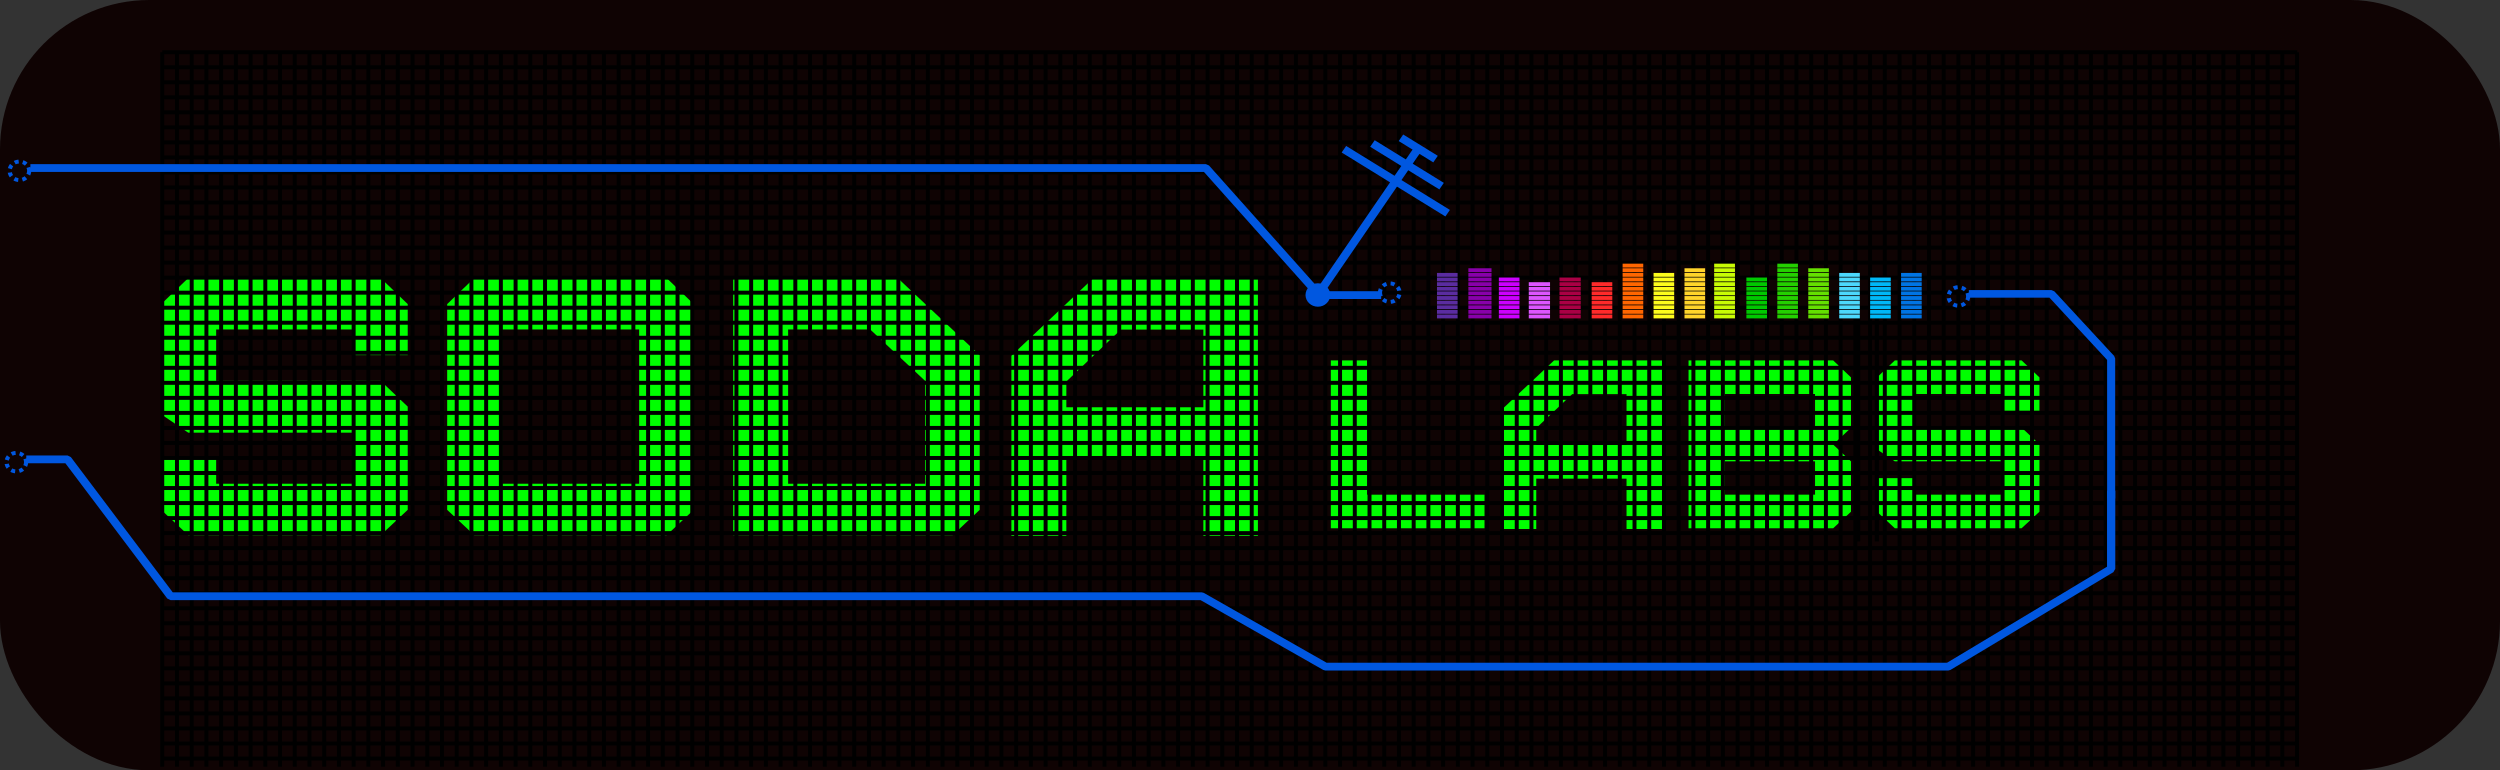<?xml version="1.0" encoding="UTF-8" standalone="no"?>
<!-- Created with Inkscape (http://www.inkscape.org/) -->

<svg
   xmlns:dc="http://purl.org/dc/elements/1.1/"
   xmlns:cc="http://creativecommons.org/ns#"
   xmlns:rdf="http://www.w3.org/1999/02/22-rdf-syntax-ns#"
   xmlns:svg="http://www.w3.org/2000/svg"
   xmlns="http://www.w3.org/2000/svg"
   xmlns:sodipodi="http://sodipodi.sourceforge.net/DTD/sodipodi-0.dtd"
   xmlns:inkscape="http://www.inkscape.org/namespaces/inkscape"
   width="1655.138"
   height="509.985"
   id="svg2"
   version="1.1"
   inkscape:version="0.48.4 r9939"
   sodipodi:docname="soda-logo.svg"
   inkscape:export-filename="C:\git\UI-UX\soda_logo2.png"
   inkscape:export-xdpi="90"
   inkscape:export-ydpi="90">
  <rect width="100%" height="100%" fill="#333333" stroke="none"/>
  <sodipodi:namedview
     id="base"
     pagecolor="#ffffff"
     bordercolor="#666666"
     borderopacity="1.0"
     inkscape:pageopacity="0.0"
     inkscape:pageshadow="2"
     inkscape:zoom="0.49497475"
     inkscape:cx="823.25524"
     inkscape:cy="110.64711"
     inkscape:document-units="px"
     inkscape:current-layer="layer1"
     showgrid="false"
     inkscape:window-width="1920"
     inkscape:window-height="1017"
     inkscape:window-x="-8"
     inkscape:window-y="-8"
     inkscape:window-maximized="1"
     fit-margin-top="0"
     fit-margin-left="0"
     fit-margin-right="0"
     fit-margin-bottom="0" />
  <defs
     id="defs4" />
  <g
     inkscape:label="Layer 1"
     inkscape:groupmode="layer"
     id="layer1"
     transform="translate(-168.105,102.728)">
    <rect
       style="fill:#0f0303;fill-opacity:1"
       id="rect3083-9-8-8-8-5"
       width="1655.138"
       height="509.985"
       x="168.105"
       y="-102.728"
       ry="98.826" />
    <g
       id="g5616"
       transform="matrix(2.297,0,0,2.178,42.378,-880.42)">
      <path
         id="path2998-7-8-8-6-7"
         d="m 164.444,519.753 -55.441,0 -7.807,-7.706 0,-15.636 15.84,0 0,7.706 39.488,0 0,-15.524 -47.521,0 -7.807,-5.584 0,-33.505 7.807,-7.929 55.441,0 7.807,7.929 0,15.524 -15.727,0 0,-7.818 -39.488,0 0,15.636 47.408,0 7.807,7.818 0,31.383 -7.807,7.706"
         inkscape:connector-curvature="0"
         style="font-size:40px;font-style:normal;font-variant:normal;font-weight:normal;font-stretch:normal;line-height:125%;letter-spacing:0px;word-spacing:0px;fill:#00ff00;fill-opacity:1;stroke:none;font-family:Furore;-inkscape-font-specification:Furore" />
      <path
         id="path3000-3-4-9-5-1"
         d="m 199.464,504.118 39.488,0 0,-46.907 -39.488,0 0,46.907 m 47.408,15.636 -55.441,0 -7.807,-7.706 0,-62.543 7.807,-7.929 55.441,0 7.807,7.929 0,62.543 -7.807,7.706"
         inkscape:connector-curvature="0"
         style="font-size:40px;font-style:normal;font-variant:normal;font-weight:normal;font-stretch:normal;line-height:125%;letter-spacing:0px;word-spacing:0px;fill:#00ff00;fill-opacity:1;stroke:none;font-family:Furore;-inkscape-font-specification:Furore" />
      <path
         id="path3002-6-2-4-0-8"
         d="m 337.107,465.029 0,47.019 -7.807,7.706 -63.248,0 0,-78.178 47.408,0 23.647,23.453 m -15.727,39.089 0,-31.271 -15.84,-15.636 -23.647,0 0,46.907 39.488,0"
         inkscape:connector-curvature="0"
         style="font-size:40px;font-style:normal;font-variant:normal;font-weight:normal;font-stretch:normal;line-height:125%;letter-spacing:0px;word-spacing:0px;fill:#00ff00;fill-opacity:1;stroke:none;font-family:Furore;-inkscape-font-specification:Furore" />
      <path
         id="path3004-3-4-2-3-8"
         d="m 362.084,480.869 39.488,0 0,-23.621 -23.761,0 -15.727,15.785 0,7.836 m 0,39.07 -15.84,0 0,-54.743 23.647,-23.621 47.408,0 0,78.364 -15.727,0 0,-23.397 -39.488,0 0,23.397"
         inkscape:connector-curvature="0"
         style="font-size:40px;font-style:normal;font-variant:normal;font-weight:normal;font-stretch:normal;line-height:125%;letter-spacing:0px;word-spacing:0px;fill:#00ff00;fill-opacity:1;stroke:none;font-family:Furore;-inkscape-font-specification:Furore" />
      <path
         id="path3006-1-2-2-5-5"
         d="m 438.319,466.619 10.438,0 0,40.823 33.849,0 0,10.206 -44.287,0 0,-51.029"
         inkscape:connector-curvature="0"
         style="font-size:40px;font-style:normal;font-variant:normal;font-weight:normal;font-stretch:normal;line-height:125%;letter-spacing:0px;word-spacing:0px;fill:#00ff00;fill-opacity:1;stroke:none;font-family:Furore;-inkscape-font-specification:Furore" />
      <path
         id="path3008-6-18-5-6-8"
         d="m 497.523,492.317 26.021,0 0,-15.448 -15.657,0 -10.364,10.323 0,5.125 m 0,25.551 -10.438,0 0,-35.801 15.583,-15.448 31.24,0 0,51.249 -10.364,0 0,-15.301 -26.021,0 0,15.301"
         inkscape:connector-curvature="0"
         style="font-size:40px;font-style:normal;font-variant:normal;font-weight:normal;font-stretch:normal;line-height:125%;letter-spacing:0px;word-spacing:0px;fill:#00ff00;fill-opacity:1;stroke:none;font-family:Furore;-inkscape-font-specification:Furore" />
      <path
         id="path3010-4-5-1-9-0"
         d="m 551.857,507.442 26.021,0 0,-10.133 -26.021,0 0,10.133 m 0,-20.339 26.021,0 0,-10.279 -26.021,0 0,10.279 m 31.24,30.544 -41.678,0 0,-51.029 41.678,0 5.144,5.176 0,15.309 -5.144,5.103 5.144,5.103 0,15.309 -5.144,5.03"
         inkscape:connector-curvature="0"
         style="font-size:40px;font-style:normal;font-variant:normal;font-weight:normal;font-stretch:normal;line-height:125%;letter-spacing:0px;word-spacing:0px;fill:#00ff00;fill-opacity:1;stroke:none;font-family:Furore;-inkscape-font-specification:Furore" />
      <path
         id="path3012-4-9-6-8-5"
         d="m 637.413,517.648 -36.533,0 -5.145,-5.03 0,-10.206 10.438,0 0,5.03 26.021,0 0,-10.133 -31.314,0 -5.145,-3.645 0,-21.869 5.145,-5.176 36.533,0 5.144,5.176 0,10.133 -10.364,0 0,-5.103 -26.021,0 0,10.206 31.24,0 5.144,5.103 0,20.484 -5.144,5.03"
         inkscape:connector-curvature="0"
         style="font-size:40px;font-style:normal;font-variant:normal;font-weight:normal;font-stretch:normal;line-height:125%;letter-spacing:0px;word-spacing:0px;fill:#00ff00;fill-opacity:1;stroke:none;font-family:Furore;-inkscape-font-specification:Furore" />
      <path
         inkscape:connector-curvature="0"
         id="path4411-9-4-20-7-6-8-5"
         d="m 595.692,521.668 c 0,-152.478 0,0 0,0 z"
         style="fill:none;stroke:#000000;stroke-width:1.202px;stroke-linecap:butt;stroke-linejoin:miter;stroke-opacity:1" />
      <path
         inkscape:connector-curvature="0"
         id="path4411-7-5-94-9-4-1-8"
         d="m 590.32,521.668 c 0,-152.478 0,0 0,0 z"
         style="fill:none;stroke:#000000;stroke-width:1.202px;stroke-linecap:butt;stroke-linejoin:miter;stroke-opacity:1" />
    </g>
    <path
       d="m 275.52,-68.144 0,473.021 m 9.746,-473.021 0,473.021 m 9.746,-473.021 0,473.021 m 9.746,-473.021 0,473.021 m 9.746,-473.021 0,473.021 m 9.746,-473.021 0,473.021 m 9.746,-473.021 0,473.021 m 9.746,-473.021 0,473.021 m 9.746,-473.021 0,473.021 m 9.746,-473.021 0,473.021 m 9.746,-473.021 0,473.021 m 9.746,-473.021 0,473.021 m 9.746,-473.021 0,473.021 m 9.746,-473.021 0,473.021 m 9.746,-473.021 0,473.021 m 9.746,-473.021 0,473.021 m 9.746,-473.021 0,473.021 m 9.746,-473.021 0,473.021 m 9.746,-473.021 0,473.021 m 9.746,-473.021 0,473.021 m 9.746,-473.021 0,473.021 m 9.746,-473.021 0,473.021 m 9.746,-473.021 0,473.021 m 9.746,-473.021 0,473.021 m 9.746,-473.021 0,473.021 m 9.746,-473.021 0,473.021 m 9.746,-473.021 0,473.021 m 9.746,-473.021 0,473.021 m 9.746,-473.021 0,473.021 m 9.746,-473.021 0,473.021 m 9.746,-473.021 0,473.021 m 9.746,-473.021 0,473.021 m 9.746,-473.021 0,473.021 m 9.746,-473.021 0,473.021 m 9.746,-473.021 0,473.021 m 9.746,-473.021 0,473.021 m 9.746,-473.021 0,473.021 m 9.746,-473.021 0,473.021 m 9.746,-473.021 0,473.021 m 9.746,-473.021 0,473.021 m 9.746,-473.021 0,473.021 m 9.746,-473.021 0,473.021 m 9.746,-473.021 0,473.021 m 9.746,-473.021 0,473.021 m 9.746,-473.021 0,473.021 m 9.746,-473.021 0,473.021 m 9.746,-473.021 0,473.021 m 9.746,-473.021 0,473.021 m 9.746,-473.021 0,473.021 m 9.746,-473.021 0,473.021 m 9.746,-473.021 0,473.021 m 9.746,-473.021 0,473.021 m 9.746,-473.021 0,473.021 m 9.746,-473.021 0,473.021 m 9.746,-473.021 0,473.021 m 9.746,-473.021 0,473.021 m 9.746,-473.021 0,473.021 m 9.746,-473.021 0,473.021 m 9.746,-473.021 0,473.021 m 9.746,-473.021 0,473.021 m 9.746,-473.021 0,473.021 m 9.746,-473.021 0,473.021 m 9.746,-473.021 0,473.021 m 9.746,-473.021 0,473.021 m 9.746,-473.021 0,473.021 m 9.746,-473.021 0,473.021 m 9.746,-473.021 0,473.021 m 9.746,-473.021 0,473.021 m 9.746,-473.021 0,473.021 m 9.746,-473.021 0,473.021 m 9.746,-473.021 0,473.021 m 9.746,-473.021 0,473.021 m 9.746,-473.021 0,473.021 m 9.746,-473.021 0,473.021 m 9.746,-473.021 0,473.021 m 9.746,-473.021 0,473.021 m 9.746,-473.021 0,473.021 m 9.746,-473.021 0,473.021 m 9.746,-473.021 0,473.021 m 9.746,-473.021 0,473.021 m 9.746,-473.021 0,473.021 m 9.746,-473.021 0,473.021 m 9.746,-473.021 0,473.021 m 9.746,-473.021 0,473.021 m 9.746,-473.021 0,473.021 m 9.746,-473.021 0,473.021 m 9.746,-473.021 0,473.021 m 9.746,-473.021 0,473.021 m 9.746,-473.021 0,473.021 m 9.746,-473.021 0,473.021 m 9.746,-473.021 0,473.021 m 9.746,-473.021 0,473.021 m 9.746,-473.021 0,473.021 m 9.746,-473.021 0,473.021 m 9.746,-473.021 0,473.021 m 9.746,-473.021 0,473.021 m 9.746,-473.021 0,473.021 m 9.746,-473.021 0,473.021 m 9.747,-473.021 0,473.021 m 9.746,-473.021 0,473.021 m 9.746,-473.021 0,473.021 m 9.746,-473.021 0,473.021 m 9.746,-473.021 0,473.021 m 9.746,-473.021 0,473.021 m 9.746,-473.021 0,473.021 m 9.746,-473.021 0,473.021 m 9.746,-473.021 0,473.021 m 9.746,-473.021 0,473.021 m 9.746,-473.021 0,473.021 m 9.746,-473.021 0,473.021 m 9.746,-473.021 0,473.021 m 9.746,-473.021 0,473.021 m 9.746,-473.021 0,473.021 m 9.746,-473.021 0,473.021 m 9.746,-473.021 0,473.021 m 9.746,-473.021 0,473.021 m 9.746,-473.021 0,473.021 m 9.746,-473.021 0,473.021 m 9.746,-473.021 0,473.021 m 9.746,-473.021 0,473.021 m 9.746,-473.021 0,473.021 m 9.746,-473.021 0,473.021 m 9.746,-473.021 0,473.021 m 9.746,-473.021 0,473.021 m 9.746,-473.021 0,473.021 m 9.746,-473.021 0,473.021 m 9.746,-473.021 0,473.021 m 9.746,-473.021 0,473.021 m 9.746,-473.021 0,473.021 m 9.746,-473.021 0,473.021 m 9.746,-473.021 0,473.021 m 9.747,-473.021 0,473.021 m 9.746,-473.021 0,473.021 m 9.746,-473.021 0,473.021 m 9.746,-473.021 0,473.021 m 9.747,-473.021 0,473.021 m 9.746,-473.021 0,473.021 m 9.746,-473.021 0,473.021 m 9.746,-473.021 0,473.021 m 9.747,-473.021 0,473.021 m 9.746,-473.021 0,473.021 m 9.746,-473.021 0,473.021 m 9.746,-473.021 0,473.021 m 9.746,-473.021 0,473.021 m 9.746,-473.021 0,473.021 m 9.746,-473.021 0,473.021 M 275.52,-68.144 l 1413.508,0 m -1413.508,9.948 1413.508,0 m -1413.508,9.948 1413.508,0 m -1413.508,9.948 1413.508,0 m -1413.508,9.948 1413.508,0 m -1413.508,9.948 1413.508,0 m -1413.508,9.948 1413.508,0 m -1413.508,9.948 1413.508,0 m -1413.508,9.948 1413.508,0 m -1413.508,9.948 1413.508,0 m -1413.508,9.948 1413.508,0 m -1413.508,9.948 1413.508,0 m -1413.508,9.948 1413.508,0 m -1413.508,9.948 1413.508,0 m -1413.508,9.948 1413.508,0 m -1413.508,9.948 1413.508,0 m -1413.508,9.948 1413.508,0 m -1413.508,9.948 1413.508,0 m -1413.508,9.948 1413.508,0 m -1413.508,9.948 1413.508,0 m -1413.508,9.948 1413.508,0 m -1413.508,9.948 1413.508,0 m -1413.508,9.948 1413.508,0 m -1413.508,9.948 1413.508,0 m -1413.508,9.948 1413.508,0 m -1413.508,9.948 1413.508,0 m -1413.508,9.948 1413.508,0 m -1413.508,9.948 1413.508,0 m -1413.508,9.948 1413.508,0 m -1413.508,9.948 1413.508,0 m -1413.508,9.948 1413.508,0 m -1413.508,9.948 1413.508,0 m -1413.508,9.948 1413.508,0 m -1413.508,9.948 1413.508,0 m -1413.508,9.948 1413.508,0 m -1413.508,9.948 1413.508,0 m -1413.508,9.948 1413.508,0 m -1413.508,9.948 1413.508,0 m -1413.508,9.948 1413.508,0 m -1413.508,9.948 1413.508,0 m -1413.508,9.948 1413.508,0 m -1413.508,9.948 1413.508,0 m -1413.508,9.948 1413.508,0 m -1413.508,9.948 1413.508,0 m -1413.508,9.948 1413.508,0 m -1413.508,9.948 1413.508,0 m -1413.508,9.948 1413.508,0 m -1413.508,9.948 1413.508,0"
       style="fill:#1a1a1a;stroke:#000000;stroke-width:1.969pt;stroke-linecap:butt;stroke-linejoin:miter;stroke-opacity:1"
       id="path3195"
       inkscape:connector-curvature="0" />
    <g
       id="g5423"
       transform="matrix(2.297,0,0,2.178,42.378,-880.42)">
      <g
         id="g5420">
        <path
           style="fill:none;stroke:#0057e0;stroke-width:2.323;stroke-linejoin:bevel;stroke-miterlimit:4;stroke-opacity:1;stroke-dasharray:none;stroke-dashoffset:0"
           d="m 663.223,508.59 0,-42.545 -17.237,-19.651 -23.775,0"
           id="path37124-5"
           inkscape:connector-curvature="0"
           sodipodi:nodetypes="cccc" />
      </g>
      <g
         id="g5416">
        <path
           sodipodi:type="arc"
           style="fill:none;stroke:#0057e0;stroke-width:4.211;stroke-miterlimit:4;stroke-opacity:1;stroke-dasharray:4.211, 4.211;stroke-dashoffset:0"
           id="path16568-5-9-8-5-6-9-56-86-0"
           sodipodi:cx="1938.1422"
           sodipodi:cy="-2576.533"
           sodipodi:rx="10"
           sodipodi:ry="10"
           d="m 1948.142,-2576.533 c 0,5.523 -4.477,10 -10,10 -5.523,0 -10,-4.477 -10,-10 0,-5.523 4.477,-10 10,-10 5.523,0 10,4.477 10,10 z"
           transform="matrix(0.282,0,0,0.282,-487.118,1224.134)" />
        <path
           style="fill:none;stroke:#0057e0;stroke-width:2.378;stroke-linejoin:bevel;stroke-miterlimit:4;stroke-opacity:1;stroke-dasharray:none;stroke-dashoffset:0"
           d="m 62.305,496.702 11.888,0 29.719,41.607 297.19,0 35.663,21.398 29.719,0 149.784,0 46.956,-29.719 0,-23.775"
           id="path45553"
           inkscape:connector-curvature="0"
           sodipodi:nodetypes="ccccccccc" />
      </g>
      <g
         id="g5229">
        <path
           style="fill:none;stroke:#0057e0;stroke-width:2.378;stroke-linejoin:bevel;stroke-miterlimit:4;stroke-opacity:1;stroke-dasharray:none;stroke-dashoffset:0"
           d="m 452.813,446.774 -17.831,0 -32.691,-38.635 -338.796,0"
           id="path37076-9"
           inkscape:connector-curvature="0" />
        <path
           sodipodi:type="arc"
           style="fill:none;stroke:#0057e0;stroke-width:4.211;stroke-miterlimit:4;stroke-opacity:1;stroke-dasharray:4.211, 4.211;stroke-dashoffset:0"
           id="path16568-5-9-8-5-6-9-56-7-0"
           sodipodi:cx="1938.1422"
           sodipodi:cy="-2576.533"
           sodipodi:rx="10"
           sodipodi:ry="10"
           d="m 1948.142,-2576.533 c 0,5.523 -4.477,10 -10,10 -5.523,0 -10,-4.477 -10,-10 0,-5.523 4.477,-10 10,-10 5.523,0 10,4.477 10,10 z"
           transform="matrix(0.282,0,0,0.282,72.638,1173.76)" />
        <path
           sodipodi:type="arc"
           style="fill:none;stroke:#0057e0;stroke-width:4.211;stroke-miterlimit:4;stroke-opacity:1;stroke-dasharray:4.211, 4.211;stroke-dashoffset:0"
           id="path16568-5-9-8-5-6-9-56-8-4"
           sodipodi:cx="1938.1422"
           sodipodi:cy="-2576.533"
           sodipodi:rx="10"
           sodipodi:ry="10"
           d="m 1948.142,-2576.533 c 0,5.523 -4.477,10 -10,10 -5.523,0 -10,-4.477 -10,-10 0,-5.523 4.477,-10 10,-10 5.523,0 10,4.477 10,10 z"
           transform="matrix(0.282,0,0,0.282,-486.227,1135.571)" />
        <g
           id="g5224">
          <path
             inkscape:transform-center-x="20.234857"
             inkscape:transform-center-y="35.991959"
             inkscape:connector-curvature="0"
             id="path37057-0"
             d="m 458.53,398.95 9.966,6.481 -4.981,-3.243 -3.242,4.982 9.966,6.481 -19.929,-12.965 9.966,6.481 -3.242,4.982 14.947,9.723 -29.894,-19.447 14.947,9.723 -22.364,34.378"
             style="fill:none;stroke:#0057e0;stroke-width:2.378;stroke-linejoin:bevel;stroke-miterlimit:4;stroke-opacity:1;stroke-dasharray:none;stroke-dashoffset:0" />
          <path
             transform="matrix(-0.282,0.008,-0.008,-0.282,981.245,-296.063)"
             d="m 1948.142,-2576.533 c 0,5.523 -4.477,10 -10,10 -5.523,0 -10,-4.477 -10,-10 0,-5.523 4.477,-10 10,-10 5.523,0 10,4.477 10,10 z"
             sodipodi:ry="10"
             sodipodi:rx="10"
             sodipodi:cy="-2576.533"
             sodipodi:cx="1938.1422"
             id="path16568-5-9-8-5-4-4-9-9-2"
             style="fill:none;stroke:#0057e0;stroke-width:4.211;stroke-miterlimit:4;stroke-opacity:1;stroke-dasharray:4.211, 4.211;stroke-dashoffset:0"
             sodipodi:type="arc" />
          <path
             transform="matrix(0.297,0,0,0.297,-178.169,389.277)"
             d="m 2073.142,193.467 c 0,5.523 -4.477,10 -10,10 -5.523,0 -10,-4.477 -10,-10 0,-5.523 4.477,-10 10,-10 5.523,0 10,4.477 10,10 z"
             sodipodi:ry="10"
             sodipodi:rx="10"
             sodipodi:cy="193.46716"
             sodipodi:cx="2063.1421"
             id="path36615-5-1-4-2"
             style="fill:#0057e0;fill-opacity:1;stroke:#0057e0;stroke-width:4;stroke-linejoin:bevel;stroke-miterlimit:4;stroke-opacity:1;stroke-dasharray:none;stroke-dashoffset:0"
             sodipodi:type="arc" />
        </g>
        <g
           id="g5045">
          <g
             transform="matrix(0.578,0,0,0.597,212.607,46.523)"
             id="g3786-3-0-4-8-8">
            <rect
               ry="0.002"
               rx="0.056"
               y="680.334"
               x="443.433"
               height="1.963"
               width="10.285"
               id="rect3925-6-2-8-4-4"
               style="fill:#5a2ca0;fill-opacity:1" />
            <rect
               style="fill:#5a2ca0;fill-opacity:1"
               id="rect3038-44-5-5-3-2"
               width="10.285"
               height="1.963"
               x="443.433"
               y="677.979"
               rx="0.056"
               ry="0.002" />
            <rect
               ry="0.002"
               rx="0.056"
               y="675.624"
               x="443.433"
               height="1.963"
               width="10.285"
               id="rect3040-8-9-3-1-5"
               style="fill:#5a2ca0;fill-opacity:1" />
            <rect
               style="fill:#5a2ca0;fill-opacity:1"
               id="rect3042-1-8-4-1-9"
               width="10.285"
               height="1.963"
               x="443.433"
               y="673.269"
               rx="0.056"
               ry="0.002" />
            <rect
               ry="0.002"
               rx="0.056"
               y="670.914"
               x="443.433"
               height="1.963"
               width="10.285"
               id="rect3044-6-8-0-8-9"
               style="fill:#5a2ca0;fill-opacity:1" />
            <rect
               style="fill:#5a2ca0;fill-opacity:1"
               id="rect3046-0-8-2-8-4"
               width="10.285"
               height="1.963"
               x="443.433"
               y="668.558"
               rx="0.056"
               ry="0.002" />
            <rect
               style="fill:#5a2ca0;fill-opacity:1"
               id="rect3048-2-8-3-8-6"
               width="10.285"
               height="1.963"
               x="443.433"
               y="666.203"
               rx="0.056"
               ry="0.002" />
            <rect
               ry="0.002"
               rx="0.056"
               y="663.848"
               x="443.433"
               height="1.963"
               width="10.285"
               id="rect3050-2-5-1-7-6"
               style="fill:#5a2ca0;fill-opacity:1" />
            <rect
               style="fill:#5a2ca0;fill-opacity:1"
               id="rect3052-4-4-3-2-0"
               width="10.285"
               height="1.963"
               x="443.433"
               y="661.493"
               rx="0.056"
               ry="0.002" />
            <rect
               ry="0.002"
               rx="0.056"
               y="659.138"
               x="443.433"
               height="1.963"
               width="10.285"
               id="rect3054-9-9-9-4-8"
               style="fill:#5a2ca0;fill-opacity:1" />
          </g>
          <g
             transform="matrix(0.649,0,0,0.597,182.752,46.523)"
             id="g3773-5-6-9-2-5">
            <rect
               style="fill:#8800aa;fill-opacity:1"
               id="rect3076-7-5-2-9-4"
               width="10.285"
               height="1.963"
               x="454.861"
               y="680.334"
               rx="0.056"
               ry="0.002" />
            <rect
               ry="0.002"
               rx="0.056"
               y="677.979"
               x="454.861"
               height="1.963"
               width="10.285"
               id="rect3078-2-4-5-5-8"
               style="fill:#8800aa;fill-opacity:1" />
            <rect
               style="fill:#8800aa;fill-opacity:1"
               id="rect3080-0-9-3-6-0"
               width="10.285"
               height="1.963"
               x="454.861"
               y="675.624"
               rx="0.056"
               ry="0.002" />
            <rect
               ry="0.002"
               rx="0.056"
               y="673.269"
               x="454.861"
               height="1.963"
               width="10.285"
               id="rect3082-6-2-3-0-6"
               style="fill:#8800aa;fill-opacity:1" />
            <rect
               style="fill:#8800aa;fill-opacity:1"
               id="rect3084-7-3-9-8-7"
               width="10.285"
               height="1.963"
               x="454.861"
               y="670.914"
               rx="0.056"
               ry="0.002" />
            <rect
               ry="0.002"
               rx="0.056"
               y="668.558"
               x="454.861"
               height="1.963"
               width="10.285"
               id="rect3086-6-5-7-9-0"
               style="fill:#8800aa;fill-opacity:1" />
            <rect
               ry="0.002"
               rx="0.056"
               y="666.203"
               x="454.861"
               height="1.963"
               width="10.285"
               id="rect3088-0-3-0-3-3"
               style="fill:#8800aa;fill-opacity:1" />
            <rect
               style="fill:#8800aa;fill-opacity:1"
               id="rect3090-6-6-4-8-2"
               width="10.285"
               height="1.963"
               x="454.861"
               y="663.848"
               rx="0.056"
               ry="0.002" />
            <rect
               ry="0.002"
               rx="0.056"
               y="661.493"
               x="454.861"
               height="1.963"
               width="10.285"
               id="rect3092-0-9-2-2-0"
               style="fill:#8800aa;fill-opacity:1" />
            <rect
               style="fill:#8800aa;fill-opacity:1"
               id="rect3094-3-5-3-6-8"
               width="10.285"
               height="1.963"
               x="454.861"
               y="659.138"
               rx="0.056"
               ry="0.002" />
            <rect
               ry="0.002"
               rx="0.056"
               y="656.783"
               x="454.861"
               height="1.963"
               width="10.285"
               id="rect3096-1-7-9-5-2"
               style="fill:#8800aa;fill-opacity:1" />
          </g>
          <g
             transform="matrix(0.578,0,0,0.597,217.229,46.523)"
             id="g3762-4-9-3-8-6">
            <rect
               ry="0.002"
               rx="0.056"
               y="680.334"
               x="466.289"
               height="1.963"
               width="10.285"
               id="rect3102-57-5-6-4-4"
               style="fill:#cc00ff;fill-opacity:1" />
            <rect
               style="fill:#cc00ff;fill-opacity:1"
               id="rect3104-2-3-6-8-1"
               width="10.285"
               height="1.963"
               x="466.289"
               y="677.979"
               rx="0.056"
               ry="0.002" />
            <rect
               ry="0.002"
               rx="0.056"
               y="675.624"
               x="466.289"
               height="1.963"
               width="10.285"
               id="rect3106-2-4-1-4-6"
               style="fill:#cc00ff;fill-opacity:1" />
            <rect
               style="fill:#cc00ff;fill-opacity:1"
               id="rect3108-1-8-2-5-3"
               width="10.285"
               height="1.963"
               x="466.289"
               y="673.269"
               rx="0.056"
               ry="0.002" />
            <rect
               ry="0.002"
               rx="0.056"
               y="670.914"
               x="466.289"
               height="1.963"
               width="10.285"
               id="rect3110-8-5-4-0-8"
               style="fill:#cc00ff;fill-opacity:1" />
            <rect
               style="fill:#cc00ff;fill-opacity:1"
               id="rect3112-5-6-6-6-7"
               width="10.285"
               height="1.963"
               x="466.289"
               y="668.558"
               rx="0.056"
               ry="0.002" />
            <rect
               style="fill:#cc00ff;fill-opacity:1"
               id="rect3114-7-2-7-4-9"
               width="10.285"
               height="1.963"
               x="466.289"
               y="666.203"
               rx="0.056"
               ry="0.002" />
            <rect
               ry="0.002"
               rx="0.056"
               y="663.848"
               x="466.289"
               height="1.963"
               width="10.285"
               id="rect3116-8-5-8-9-3"
               style="fill:#cc00ff;fill-opacity:1" />
            <rect
               style="fill:#cc00ff;fill-opacity:1"
               id="rect3118-2-8-3-0-7"
               width="10.285"
               height="1.963"
               x="466.289"
               y="661.493"
               rx="0.056"
               ry="0.002" />
          </g>
          <g
             transform="matrix(0.596,0,0,0.597,210.646,46.523)"
             id="g3752-7-0-7-8-0">
            <rect
               style="fill:#dd55ff;fill-opacity:1"
               id="rect3128-6-3-5-0-9"
               width="10.285"
               height="1.963"
               x="477.717"
               y="680.334"
               rx="0.056"
               ry="0.002" />
            <rect
               ry="0.002"
               rx="0.056"
               y="677.979"
               x="477.717"
               height="1.963"
               width="10.285"
               id="rect3130-62-6-4-3-5"
               style="fill:#dd55ff;fill-opacity:1" />
            <rect
               style="fill:#dd55ff;fill-opacity:1"
               id="rect3132-4-1-8-0-5"
               width="10.285"
               height="1.963"
               x="477.717"
               y="675.624"
               rx="0.056"
               ry="0.002" />
            <rect
               ry="0.002"
               rx="0.056"
               y="673.269"
               x="477.717"
               height="1.963"
               width="10.285"
               id="rect3134-09-6-1-6-5"
               style="fill:#dd55ff;fill-opacity:1" />
            <rect
               style="fill:#dd55ff;fill-opacity:1"
               id="rect3136-5-2-3-9-1"
               width="10.285"
               height="1.963"
               x="477.717"
               y="670.914"
               rx="0.056"
               ry="0.002" />
            <rect
               ry="0.002"
               rx="0.056"
               y="668.558"
               x="477.717"
               height="1.963"
               width="10.285"
               id="rect3138-55-4-4-5-2"
               style="fill:#dd55ff;fill-opacity:1" />
            <rect
               ry="0.002"
               rx="0.056"
               y="666.203"
               x="477.717"
               height="1.963"
               width="10.285"
               id="rect3140-1-4-8-4-2"
               style="fill:#dd55ff;fill-opacity:1" />
            <rect
               style="fill:#dd55ff;fill-opacity:1"
               id="rect3142-3-2-4-3-5"
               width="10.285"
               height="1.963"
               x="477.717"
               y="663.848"
               rx="0.056"
               ry="0.002" />
          </g>
          <g
             transform="matrix(0.596,0,0,0.597,205.871,46.523)"
             id="g3741-8-3-2-8-3">
            <rect
               style="fill:#aa0044;fill-opacity:1"
               id="rect3180-4-6-9-0-8"
               width="10.285"
               height="1.963"
               x="500.574"
               y="680.334"
               rx="0.056"
               ry="0.002" />
            <rect
               ry="0.002"
               rx="0.056"
               y="677.979"
               x="500.574"
               height="1.963"
               width="10.285"
               id="rect3182-8-4-6-4-6"
               style="fill:#aa0044;fill-opacity:1" />
            <rect
               style="fill:#aa0044;fill-opacity:1"
               id="rect3184-54-0-8-9-3"
               width="10.285"
               height="1.963"
               x="500.574"
               y="675.624"
               rx="0.056"
               ry="0.002" />
            <rect
               ry="0.002"
               rx="0.056"
               y="673.269"
               x="500.574"
               height="1.963"
               width="10.285"
               id="rect3186-56-3-3-8-1"
               style="fill:#aa0044;fill-opacity:1" />
            <rect
               style="fill:#aa0044;fill-opacity:1"
               id="rect3188-6-2-4-2-5"
               width="10.285"
               height="1.963"
               x="500.574"
               y="670.914"
               rx="0.056"
               ry="0.002" />
            <rect
               ry="0.002"
               rx="0.056"
               y="668.558"
               x="500.574"
               height="1.963"
               width="10.285"
               id="rect3190-0-3-3-9-5"
               style="fill:#aa0044;fill-opacity:1" />
            <rect
               ry="0.002"
               rx="0.056"
               y="666.203"
               x="500.574"
               height="1.963"
               width="10.285"
               id="rect3192-3-6-9-1-6"
               style="fill:#aa0044;fill-opacity:1" />
            <rect
               style="fill:#aa0044;fill-opacity:1"
               id="rect3194-8-1-2-5-0"
               width="10.285"
               height="1.963"
               x="500.574"
               y="663.848"
               rx="0.056"
               ry="0.002" />
            <rect
               ry="0.002"
               rx="0.056"
               y="661.493"
               x="500.574"
               height="1.963"
               width="10.285"
               id="rect3196-09-9-0-1-6"
               style="fill:#aa0044;fill-opacity:1" />
          </g>
          <g
             transform="matrix(0.578,0,0,0.597,217.559,46.523)"
             id="g3719-07-5-2-4-1">
            <rect
               ry="0.002"
               rx="0.056"
               y="680.334"
               x="512.002"
               height="1.963"
               width="10.285"
               id="rect3206-9-2-2-2-4"
               style="fill:#ff2a2a;fill-opacity:1" />
            <rect
               style="fill:#ff2a2a;fill-opacity:1"
               id="rect3208-8-7-3-4-7"
               width="10.285"
               height="1.963"
               x="512.002"
               y="677.979"
               rx="0.056"
               ry="0.002" />
            <rect
               ry="0.002"
               rx="0.056"
               y="675.624"
               x="512.002"
               height="1.963"
               width="10.285"
               id="rect3210-7-3-8-5-5"
               style="fill:#ff2a2a;fill-opacity:1" />
            <rect
               style="fill:#ff2a2a;fill-opacity:1"
               id="rect3212-7-8-9-6-4"
               width="10.285"
               height="1.963"
               x="512.002"
               y="673.269"
               rx="0.056"
               ry="0.002" />
            <rect
               ry="0.002"
               rx="0.056"
               y="670.914"
               x="512.002"
               height="1.963"
               width="10.285"
               id="rect3214-0-0-1-4-6"
               style="fill:#ff2a2a;fill-opacity:1" />
            <rect
               style="fill:#ff2a2a;fill-opacity:1"
               id="rect3216-1-3-3-9-4"
               width="10.285"
               height="1.963"
               x="512.002"
               y="668.558"
               rx="0.056"
               ry="0.002" />
            <rect
               style="fill:#ff2a2a;fill-opacity:1"
               id="rect3218-1-5-7-9-8"
               width="10.285"
               height="1.963"
               x="512.002"
               y="666.203"
               rx="0.056"
               ry="0.002" />
            <rect
               ry="0.002"
               rx="0.056"
               y="663.848"
               x="512.002"
               height="1.963"
               width="10.285"
               id="rect3220-1-8-7-8-8"
               style="fill:#ff2a2a;fill-opacity:1" />
          </g>
          <g
             transform="matrix(0.578,0,0,0.597,206.665,46.523)"
             id="g3682-7-4-9-4-5">
            <rect
               style="fill:#ff6600;fill-opacity:1"
               id="rect3284-9-7-6-3-6"
               width="10.285"
               height="1.963"
               x="546.287"
               y="680.334"
               rx="0.056"
               ry="0.002" />
            <rect
               ry="0.002"
               rx="0.056"
               y="677.979"
               x="546.287"
               height="1.963"
               width="10.285"
               id="rect3286-0-1-1-5-5"
               style="fill:#ff6600;fill-opacity:1" />
            <rect
               style="fill:#ff6600;fill-opacity:1"
               id="rect3288-6-7-6-2-2"
               width="10.285"
               height="1.963"
               x="546.287"
               y="675.624"
               rx="0.056"
               ry="0.002" />
            <rect
               ry="0.002"
               rx="0.056"
               y="673.269"
               x="546.287"
               height="1.963"
               width="10.285"
               id="rect3290-0-7-0-7-1"
               style="fill:#ff6600;fill-opacity:1" />
            <rect
               style="fill:#ff6600;fill-opacity:1"
               id="rect3292-6-7-7-7-3"
               width="10.285"
               height="1.963"
               x="546.287"
               y="670.914"
               rx="0.056"
               ry="0.002" />
            <rect
               ry="0.002"
               rx="0.056"
               y="668.558"
               x="546.287"
               height="1.963"
               width="10.285"
               id="rect3294-0-1-4-1-7"
               style="fill:#ff6600;fill-opacity:1" />
            <rect
               ry="0.002"
               rx="0.056"
               y="666.203"
               x="546.287"
               height="1.963"
               width="10.285"
               id="rect3296-2-3-7-6-9"
               style="fill:#ff6600;fill-opacity:1" />
            <rect
               style="fill:#ff6600;fill-opacity:1"
               id="rect3298-5-1-4-3-6"
               width="10.285"
               height="1.963"
               x="546.287"
               y="663.848"
               rx="0.056"
               ry="0.002" />
            <rect
               ry="0.002"
               rx="0.056"
               y="661.493"
               x="546.287"
               height="1.963"
               width="10.285"
               id="rect3300-2-7-3-8-0"
               style="fill:#ff6600;fill-opacity:1" />
            <rect
               style="fill:#ff6600;fill-opacity:1"
               id="rect3302-64-2-4-8-5"
               width="10.285"
               height="1.963"
               x="546.287"
               y="659.138"
               rx="0.056"
               ry="0.002" />
            <rect
               ry="0.002"
               rx="0.056"
               y="656.783"
               x="546.287"
               height="1.963"
               width="10.285"
               id="rect3304-6-3-9-5-4"
               style="fill:#ff6600;fill-opacity:1" />
            <rect
               style="fill:#ff6600;fill-opacity:1"
               id="rect3306-9-9-4-1-6"
               width="10.285"
               height="1.963"
               x="546.287"
               y="654.428"
               rx="0.056"
               ry="0.002" />
          </g>
          <g
             transform="matrix(0.578,0,0,0.597,208.974,46.523)"
             id="g3670-3-8-9-6-5">
            <rect
               ry="0.002"
               rx="0.056"
               y="680.334"
               x="557.715"
               height="1.963"
               width="10.285"
               id="rect3310-7-8-2-2-2"
               style="fill:#fcfc1c;fill-opacity:1" />
            <rect
               style="fill:#fcfc1c;fill-opacity:1"
               id="rect3312-7-0-5-5-5"
               width="10.285"
               height="1.963"
               x="557.715"
               y="677.979"
               rx="0.056"
               ry="0.002" />
            <rect
               ry="0.002"
               rx="0.056"
               y="675.624"
               x="557.715"
               height="1.963"
               width="10.285"
               id="rect3314-1-7-2-9-8"
               style="fill:#fcfc1c;fill-opacity:1" />
            <rect
               style="fill:#fcfc1c;fill-opacity:1"
               id="rect3316-9-5-9-1-9"
               width="10.285"
               height="1.963"
               x="557.715"
               y="673.269"
               rx="0.056"
               ry="0.002" />
            <rect
               ry="0.002"
               rx="0.056"
               y="670.914"
               x="557.715"
               height="1.963"
               width="10.285"
               id="rect3318-5-2-6-6-4"
               style="fill:#fcfc1c;fill-opacity:1" />
            <rect
               style="fill:#fcfc1c;fill-opacity:1"
               id="rect3320-9-5-1-9-2"
               width="10.285"
               height="1.963"
               x="557.715"
               y="668.558"
               rx="0.056"
               ry="0.002" />
            <rect
               style="fill:#fcfc1c;fill-opacity:1"
               id="rect3322-9-8-2-7-0"
               width="10.285"
               height="1.963"
               x="557.715"
               y="666.203"
               rx="0.056"
               ry="0.002" />
            <rect
               ry="0.002"
               rx="0.056"
               y="663.848"
               x="557.715"
               height="1.963"
               width="10.285"
               id="rect3324-1-7-8-3-6"
               style="fill:#fcfc1c;fill-opacity:1" />
            <rect
               style="fill:#fcfc1c;fill-opacity:1"
               id="rect3326-9-4-8-6-7"
               width="10.285"
               height="1.963"
               x="557.715"
               y="661.493"
               rx="0.056"
               ry="0.002" />
            <rect
               ry="0.002"
               rx="0.056"
               y="659.138"
               x="557.715"
               height="1.963"
               width="10.285"
               id="rect3328-33-4-7-2-9"
               style="fill:#fcfc1c;fill-opacity:1" />
          </g>
          <g
             transform="matrix(0.578,0,0,0.597,211.284,46.523)"
             id="g3657-6-1-5-2-2">
            <rect
               style="fill:#ffd42a;fill-opacity:1"
               id="rect3336-1-7-0-8-0"
               width="10.285"
               height="1.963"
               x="569.143"
               y="680.334"
               rx="0.056"
               ry="0.002" />
            <rect
               ry="0.002"
               rx="0.056"
               y="677.979"
               x="569.143"
               height="1.963"
               width="10.285"
               id="rect3338-8-8-3-8-7"
               style="fill:#ffd42a;fill-opacity:1" />
            <rect
               style="fill:#ffd42a;fill-opacity:1"
               id="rect3340-8-4-6-4-2"
               width="10.285"
               height="1.963"
               x="569.143"
               y="675.624"
               rx="0.056"
               ry="0.002" />
            <rect
               ry="0.002"
               rx="0.056"
               y="673.269"
               x="569.143"
               height="1.963"
               width="10.285"
               id="rect3342-7-1-5-8-2"
               style="fill:#ffd42a;fill-opacity:1" />
            <rect
               style="fill:#ffd42a;fill-opacity:1"
               id="rect3344-6-3-2-1-8"
               width="10.285"
               height="1.963"
               x="569.143"
               y="670.914"
               rx="0.056"
               ry="0.002" />
            <rect
               ry="0.002"
               rx="0.056"
               y="668.558"
               x="569.143"
               height="1.963"
               width="10.285"
               id="rect3346-1-4-2-7-2"
               style="fill:#ffd42a;fill-opacity:1" />
            <rect
               ry="0.002"
               rx="0.056"
               y="666.203"
               x="569.143"
               height="1.963"
               width="10.285"
               id="rect3348-8-4-5-1-0"
               style="fill:#ffd42a;fill-opacity:1" />
            <rect
               style="fill:#ffd42a;fill-opacity:1"
               id="rect3350-4-2-6-8-0"
               width="10.285"
               height="1.963"
               x="569.143"
               y="663.848"
               rx="0.056"
               ry="0.002" />
            <rect
               ry="0.002"
               rx="0.056"
               y="661.493"
               x="569.143"
               height="1.963"
               width="10.285"
               id="rect3352-3-0-2-6-1"
               style="fill:#ffd42a;fill-opacity:1" />
            <rect
               style="fill:#ffd42a;fill-opacity:1"
               id="rect3354-7-7-9-5-6"
               width="10.285"
               height="1.963"
               x="569.143"
               y="659.138"
               rx="0.056"
               ry="0.002" />
            <rect
               ry="0.002"
               rx="0.056"
               y="656.783"
               x="569.143"
               height="1.963"
               width="10.285"
               id="rect3356-7-3-1-7-3"
               style="fill:#ffd42a;fill-opacity:1" />
          </g>
          <g
             transform="matrix(0.583,0,0,0.597,197.003,46.523)"
             id="g3621-3-9-1-6-5">
            <rect
               ry="0.002"
               rx="0.056"
               y="680.334"
               x="603.428"
               height="1.963"
               width="10.285"
               id="rect3414-6-6-8-2-4"
               style="fill:#c8fc04;fill-opacity:1" />
            <rect
               style="fill:#c8fc04;fill-opacity:1"
               id="rect3416-9-9-2-9-5"
               width="10.285"
               height="1.963"
               x="603.428"
               y="677.979"
               rx="0.056"
               ry="0.002" />
            <rect
               ry="0.002"
               rx="0.056"
               y="675.624"
               x="603.428"
               height="1.963"
               width="10.285"
               id="rect3418-1-7-9-3-5"
               style="fill:#c8fc04;fill-opacity:1" />
            <rect
               style="fill:#c8fc04;fill-opacity:1"
               id="rect3420-1-6-9-2-8"
               width="10.285"
               height="1.963"
               x="603.428"
               y="673.269"
               rx="0.056"
               ry="0.002" />
            <rect
               ry="0.002"
               rx="0.056"
               y="670.914"
               x="603.428"
               height="1.963"
               width="10.285"
               id="rect3422-56-7-4-4-9"
               style="fill:#c8fc04;fill-opacity:1" />
            <rect
               style="fill:#c8fc04;fill-opacity:1"
               id="rect3424-9-6-6-6-3"
               width="10.285"
               height="1.963"
               x="603.428"
               y="668.558"
               rx="0.056"
               ry="0.002" />
            <rect
               style="fill:#c8fc04;fill-opacity:1"
               id="rect3426-6-6-7-5-3"
               width="10.285"
               height="1.963"
               x="603.428"
               y="666.203"
               rx="0.056"
               ry="0.002" />
            <rect
               ry="0.002"
               rx="0.056"
               y="663.848"
               x="603.428"
               height="1.963"
               width="10.285"
               id="rect3428-4-6-2-2-9"
               style="fill:#c8fc04;fill-opacity:1" />
            <rect
               style="fill:#c8fc04;fill-opacity:1"
               id="rect3430-6-6-8-7-7"
               width="10.285"
               height="1.963"
               x="603.428"
               y="661.493"
               rx="0.056"
               ry="0.002" />
            <rect
               ry="0.002"
               rx="0.056"
               y="659.138"
               x="603.428"
               height="1.963"
               width="10.285"
               id="rect3432-4-9-6-3-6"
               style="fill:#c8fc04;fill-opacity:1" />
            <rect
               style="fill:#c8fc04;fill-opacity:1"
               id="rect3434-4-6-9-0-7"
               width="10.285"
               height="1.963"
               x="603.428"
               y="656.783"
               rx="0.056"
               ry="0.002" />
            <rect
               ry="0.002"
               rx="0.056"
               y="654.428"
               x="603.428"
               height="1.963"
               width="10.285"
               id="rect3436-5-8-8-2-9"
               style="fill:#c8fc04;fill-opacity:1" />
          </g>
          <g
             transform="matrix(0.578,0,0,0.597,202.701,46.523)"
             id="g3610-7-3-6-3-1">
            <rect
               style="fill:#00c800;fill-opacity:1"
               id="rect3440-5-9-6-7-7"
               width="10.285"
               height="1.963"
               x="614.856"
               y="680.334"
               rx="0.056"
               ry="0.002" />
            <rect
               ry="0.002"
               rx="0.056"
               y="677.979"
               x="614.856"
               height="1.963"
               width="10.285"
               id="rect3442-90-0-9-1-2"
               style="fill:#00c800;fill-opacity:1" />
            <rect
               style="fill:#00c800;fill-opacity:1"
               id="rect3444-6-5-6-2-3"
               width="10.285"
               height="1.963"
               x="614.856"
               y="675.624"
               rx="0.056"
               ry="0.002" />
            <rect
               ry="0.002"
               rx="0.056"
               y="673.269"
               x="614.856"
               height="1.963"
               width="10.285"
               id="rect3446-8-8-6-7-1"
               style="fill:#00c800;fill-opacity:1" />
            <rect
               style="fill:#00c800;fill-opacity:1"
               id="rect3448-3-8-4-8-0"
               width="10.285"
               height="1.963"
               x="614.856"
               y="670.914"
               rx="0.056"
               ry="0.002" />
            <rect
               ry="0.002"
               rx="0.056"
               y="668.558"
               x="614.856"
               height="1.963"
               width="10.285"
               id="rect3450-2-7-6-1-1"
               style="fill:#00c800;fill-opacity:1" />
            <rect
               ry="0.002"
               rx="0.056"
               y="666.203"
               x="614.856"
               height="1.963"
               width="10.285"
               id="rect3452-7-2-1-0-7"
               style="fill:#00c800;fill-opacity:1" />
            <rect
               style="fill:#00c800;fill-opacity:1"
               id="rect3454-0-3-8-9-0"
               width="10.285"
               height="1.963"
               x="614.856"
               y="663.848"
               rx="0.056"
               ry="0.002" />
            <rect
               ry="0.002"
               rx="0.056"
               y="661.493"
               x="614.856"
               height="1.963"
               width="10.285"
               id="rect3456-25-4-9-2-8"
               style="fill:#00c800;fill-opacity:1" />
          </g>
          <g
             transform="matrix(0.578,0,0,0.597,198.406,46.523)"
             id="g3584-7-3-1-1-5">
            <rect
               ry="0.002"
               rx="0.056"
               y="680.334"
               x="637.713"
               height="1.963"
               width="10.285"
               id="rect4257-4-0-7-3-2"
               style="fill:#24d000;fill-opacity:1" />
            <rect
               style="fill:#24d000;fill-opacity:1"
               id="rect4259-3-8-3-9-1"
               width="10.285"
               height="1.963"
               x="637.713"
               y="677.979"
               rx="0.056"
               ry="0.002" />
            <rect
               ry="0.002"
               rx="0.056"
               y="675.624"
               x="637.713"
               height="1.963"
               width="10.285"
               id="rect4261-9-2-7-3-5"
               style="fill:#24d000;fill-opacity:1" />
            <rect
               style="fill:#24d000;fill-opacity:1"
               id="rect4263-0-5-6-7-8"
               width="10.285"
               height="1.963"
               x="637.713"
               y="673.269"
               rx="0.056"
               ry="0.002" />
            <rect
               ry="0.002"
               rx="0.056"
               y="670.914"
               x="637.713"
               height="1.963"
               width="10.285"
               id="rect4265-4-7-5-5-5"
               style="fill:#24d000;fill-opacity:1" />
            <rect
               style="fill:#24d000;fill-opacity:1"
               id="rect4267-6-1-2-1-7"
               width="10.285"
               height="1.963"
               x="637.713"
               y="668.558"
               rx="0.056"
               ry="0.002" />
            <rect
               style="fill:#24d000;fill-opacity:1"
               id="rect4269-1-4-7-0-7"
               width="10.285"
               height="1.963"
               x="637.713"
               y="666.203"
               rx="0.056"
               ry="0.002" />
            <rect
               ry="0.002"
               rx="0.056"
               y="663.848"
               x="637.713"
               height="1.963"
               width="10.285"
               id="rect4271-1-4-2-6-2"
               style="fill:#24d000;fill-opacity:1" />
            <rect
               style="fill:#24d000;fill-opacity:1"
               id="rect4273-9-2-3-6-1"
               width="10.285"
               height="1.963"
               x="637.713"
               y="661.493"
               rx="0.056"
               ry="0.002" />
            <rect
               ry="0.002"
               rx="0.056"
               y="659.138"
               x="637.713"
               height="1.963"
               width="10.285"
               id="rect4275-8-2-0-9-3"
               style="fill:#24d000;fill-opacity:1" />
            <rect
               style="fill:#24d000;fill-opacity:1"
               id="rect4277-9-8-6-8-2"
               width="10.285"
               height="1.963"
               x="637.713"
               y="656.783"
               rx="0.056"
               ry="0.002" />
            <rect
               ry="0.002"
               rx="0.056"
               y="654.428"
               x="637.713"
               height="1.963"
               width="10.285"
               id="rect4279-7-3-1-4-9"
               style="fill:#24d000;fill-opacity:1" />
          </g>
          <g
             transform="matrix(0.578,0,0,0.597,200.721,46.523)"
             id="g3571-5-4-7-5-8">
            <rect
               style="fill:#64e000;fill-opacity:1"
               id="rect4281-35-6-7-0-8"
               width="10.285"
               height="1.963"
               x="649.141"
               y="680.334"
               rx="0.056"
               ry="0.002" />
            <rect
               ry="0.002"
               rx="0.056"
               y="677.979"
               x="649.141"
               height="1.963"
               width="10.285"
               id="rect4283-5-2-1-3-5"
               style="fill:#64e000;fill-opacity:1" />
            <rect
               style="fill:#64e000;fill-opacity:1"
               id="rect4285-0-9-9-7-1"
               width="10.285"
               height="1.963"
               x="649.141"
               y="675.624"
               rx="0.056"
               ry="0.002" />
            <rect
               ry="0.002"
               rx="0.056"
               y="673.269"
               x="649.141"
               height="1.963"
               width="10.285"
               id="rect4287-6-9-2-3-2"
               style="fill:#64e000;fill-opacity:1" />
            <rect
               style="fill:#64e000;fill-opacity:1"
               id="rect4289-5-7-0-1-2"
               width="10.285"
               height="1.963"
               x="649.141"
               y="670.914"
               rx="0.056"
               ry="0.002" />
            <rect
               ry="0.002"
               rx="0.056"
               y="668.558"
               x="649.141"
               height="1.963"
               width="10.285"
               id="rect4291-58-1-5-2-6"
               style="fill:#64e000;fill-opacity:1" />
            <rect
               ry="0.002"
               rx="0.056"
               y="666.203"
               x="649.141"
               height="1.963"
               width="10.285"
               id="rect4293-2-1-9-0-0"
               style="fill:#64e000;fill-opacity:1" />
            <rect
               style="fill:#64e000;fill-opacity:1"
               id="rect4295-7-7-6-7-0"
               width="10.285"
               height="1.963"
               x="649.141"
               y="663.848"
               rx="0.056"
               ry="0.002" />
            <rect
               ry="0.002"
               rx="0.056"
               y="661.493"
               x="649.141"
               height="1.963"
               width="10.285"
               id="rect4297-44-7-5-5-0"
               style="fill:#64e000;fill-opacity:1" />
            <rect
               style="fill:#64e000;fill-opacity:1"
               id="rect4299-6-1-4-6-0"
               width="10.285"
               height="1.963"
               x="649.141"
               y="659.138"
               rx="0.056"
               ry="0.002" />
            <rect
               ry="0.002"
               rx="0.056"
               y="656.783"
               x="649.141"
               height="1.963"
               width="10.285"
               id="rect4301-0-2-1-1-7"
               style="fill:#64e000;fill-opacity:1" />
          </g>
          <g
             transform="matrix(0.578,0,0,0.597,203.033,46.523)"
             id="g3559-3-2-5-5-0">
            <rect
               ry="0.002"
               rx="0.056"
               y="680.334"
               x="660.569"
               height="1.963"
               width="10.285"
               id="rect4305-5-5-4-7-9"
               style="fill:#4cd8fc;fill-opacity:1" />
            <rect
               style="fill:#4cd8fc;fill-opacity:1"
               id="rect4307-83-9-1-1-7"
               width="10.285"
               height="1.963"
               x="660.569"
               y="677.979"
               rx="0.056"
               ry="0.002" />
            <rect
               ry="0.002"
               rx="0.056"
               y="675.624"
               x="660.569"
               height="1.963"
               width="10.285"
               id="rect4309-3-6-1-7-7"
               style="fill:#4cd8fc;fill-opacity:1" />
            <rect
               style="fill:#4cd8fc;fill-opacity:1"
               id="rect4311-2-9-0-8-9"
               width="10.285"
               height="1.963"
               x="660.569"
               y="673.269"
               rx="0.056"
               ry="0.002" />
            <rect
               ry="0.002"
               rx="0.056"
               y="670.914"
               x="660.569"
               height="1.963"
               width="10.285"
               id="rect4313-1-4-4-9-2"
               style="fill:#4cd8fc;fill-opacity:1" />
            <rect
               style="fill:#4cd8fc;fill-opacity:1"
               id="rect4315-62-8-5-3-3"
               width="10.285"
               height="1.963"
               x="660.569"
               y="668.558"
               rx="0.056"
               ry="0.002" />
            <rect
               style="fill:#4cd8fc;fill-opacity:1"
               id="rect4317-3-1-4-7-1"
               width="10.285"
               height="1.963"
               x="660.569"
               y="666.203"
               rx="0.056"
               ry="0.002" />
            <rect
               ry="0.002"
               rx="0.056"
               y="663.848"
               x="660.569"
               height="1.963"
               width="10.285"
               id="rect4319-6-0-7-8-1"
               style="fill:#4cd8fc;fill-opacity:1" />
            <rect
               style="fill:#4cd8fc;fill-opacity:1"
               id="rect4321-7-8-8-1-9"
               width="10.285"
               height="1.963"
               x="660.569"
               y="661.493"
               rx="0.056"
               ry="0.002" />
            <rect
               ry="0.002"
               rx="0.056"
               y="659.138"
               x="660.569"
               height="1.963"
               width="10.285"
               id="rect4323-5-3-8-2-7"
               style="fill:#4cd8fc;fill-opacity:1" />
          </g>
          <g
             transform="matrix(0.578,0,0,0.597,205.343,46.523)"
             id="g3548-3-8-2-3-4">
            <rect
               style="fill:#00b8f8;fill-opacity:1"
               id="rect4329-9-9-6-6-9"
               width="10.285"
               height="1.963"
               x="671.997"
               y="680.334"
               rx="0.056"
               ry="0.002" />
            <rect
               ry="0.002"
               rx="0.056"
               y="677.979"
               x="671.997"
               height="1.963"
               width="10.285"
               id="rect4331-31-5-9-0-2"
               style="fill:#00b8f8;fill-opacity:1" />
            <rect
               style="fill:#00b8f8;fill-opacity:1"
               id="rect4333-0-2-3-4-2"
               width="10.285"
               height="1.963"
               x="671.997"
               y="675.624"
               rx="0.056"
               ry="0.002" />
            <rect
               ry="0.002"
               rx="0.056"
               y="673.269"
               x="671.997"
               height="1.963"
               width="10.285"
               id="rect4335-9-4-7-0-4"
               style="fill:#00b8f8;fill-opacity:1" />
            <rect
               style="fill:#00b8f8;fill-opacity:1"
               id="rect4337-9-2-4-0-6"
               width="10.285"
               height="1.963"
               x="671.997"
               y="670.914"
               rx="0.056"
               ry="0.002" />
            <rect
               ry="0.002"
               rx="0.056"
               y="668.558"
               x="671.997"
               height="1.963"
               width="10.285"
               id="rect4339-8-4-5-8-5"
               style="fill:#00b8f8;fill-opacity:1" />
            <rect
               ry="0.002"
               rx="0.056"
               y="666.203"
               x="671.997"
               height="1.963"
               width="10.285"
               id="rect4341-7-0-6-5-7"
               style="fill:#00b8f8;fill-opacity:1" />
            <rect
               style="fill:#00b8f8;fill-opacity:1"
               id="rect4343-5-9-6-8-5"
               width="10.285"
               height="1.963"
               x="671.997"
               y="663.848"
               rx="0.056"
               ry="0.002" />
            <rect
               ry="0.002"
               rx="0.056"
               y="661.493"
               x="671.997"
               height="1.963"
               width="10.285"
               id="rect4345-6-9-3-5-9"
               style="fill:#00b8f8;fill-opacity:1" />
          </g>
          <g
             transform="matrix(0.578,0,0,0.597,207.653,46.523)"
             id="g3536-3-8-4-1-1">
            <rect
               ry="0.002"
               rx="0.056"
               y="680.334"
               x="683.425"
               height="1.963"
               width="10.285"
               id="rect4353-9-8-1-1-4"
               style="fill:#0074e4;fill-opacity:1" />
            <rect
               style="fill:#0074e4;fill-opacity:1"
               id="rect4355-7-7-5-8-2"
               width="10.285"
               height="1.963"
               x="683.425"
               y="677.979"
               rx="0.056"
               ry="0.002" />
            <rect
               ry="0.002"
               rx="0.056"
               y="675.624"
               x="683.425"
               height="1.963"
               width="10.285"
               id="rect4357-8-9-9-5-8"
               style="fill:#0074e4;fill-opacity:1" />
            <rect
               style="fill:#0074e4;fill-opacity:1"
               id="rect4359-7-1-9-0-1"
               width="10.285"
               height="1.963"
               x="683.425"
               y="673.269"
               rx="0.056"
               ry="0.002" />
            <rect
               ry="0.002"
               rx="0.056"
               y="670.914"
               x="683.425"
               height="1.963"
               width="10.285"
               id="rect4361-8-6-9-4-3"
               style="fill:#0074e4;fill-opacity:1" />
            <rect
               style="fill:#0074e4;fill-opacity:1"
               id="rect4363-0-5-3-8-9"
               width="10.285"
               height="1.963"
               x="683.425"
               y="668.558"
               rx="0.056"
               ry="0.002" />
            <rect
               style="fill:#0074e4;fill-opacity:1"
               id="rect4365-0-2-7-0-6"
               width="10.285"
               height="1.963"
               x="683.425"
               y="666.203"
               rx="0.056"
               ry="0.002" />
            <rect
               ry="0.002"
               rx="0.056"
               y="663.848"
               x="683.425"
               height="1.963"
               width="10.285"
               id="rect4367-8-8-4-1-7"
               style="fill:#0074e4;fill-opacity:1" />
            <rect
               style="fill:#0074e4;fill-opacity:1"
               id="rect4369-2-4-1-6-9"
               width="10.285"
               height="1.963"
               x="683.425"
               y="661.493"
               rx="0.056"
               ry="0.002" />
            <rect
               ry="0.002"
               rx="0.056"
               y="659.138"
               x="683.425"
               height="1.963"
               width="10.285"
               id="rect4371-1-6-3-2-8"
               style="fill:#0074e4;fill-opacity:1" />
          </g>
        </g>
      </g>
    </g>
  </g>
</svg>
